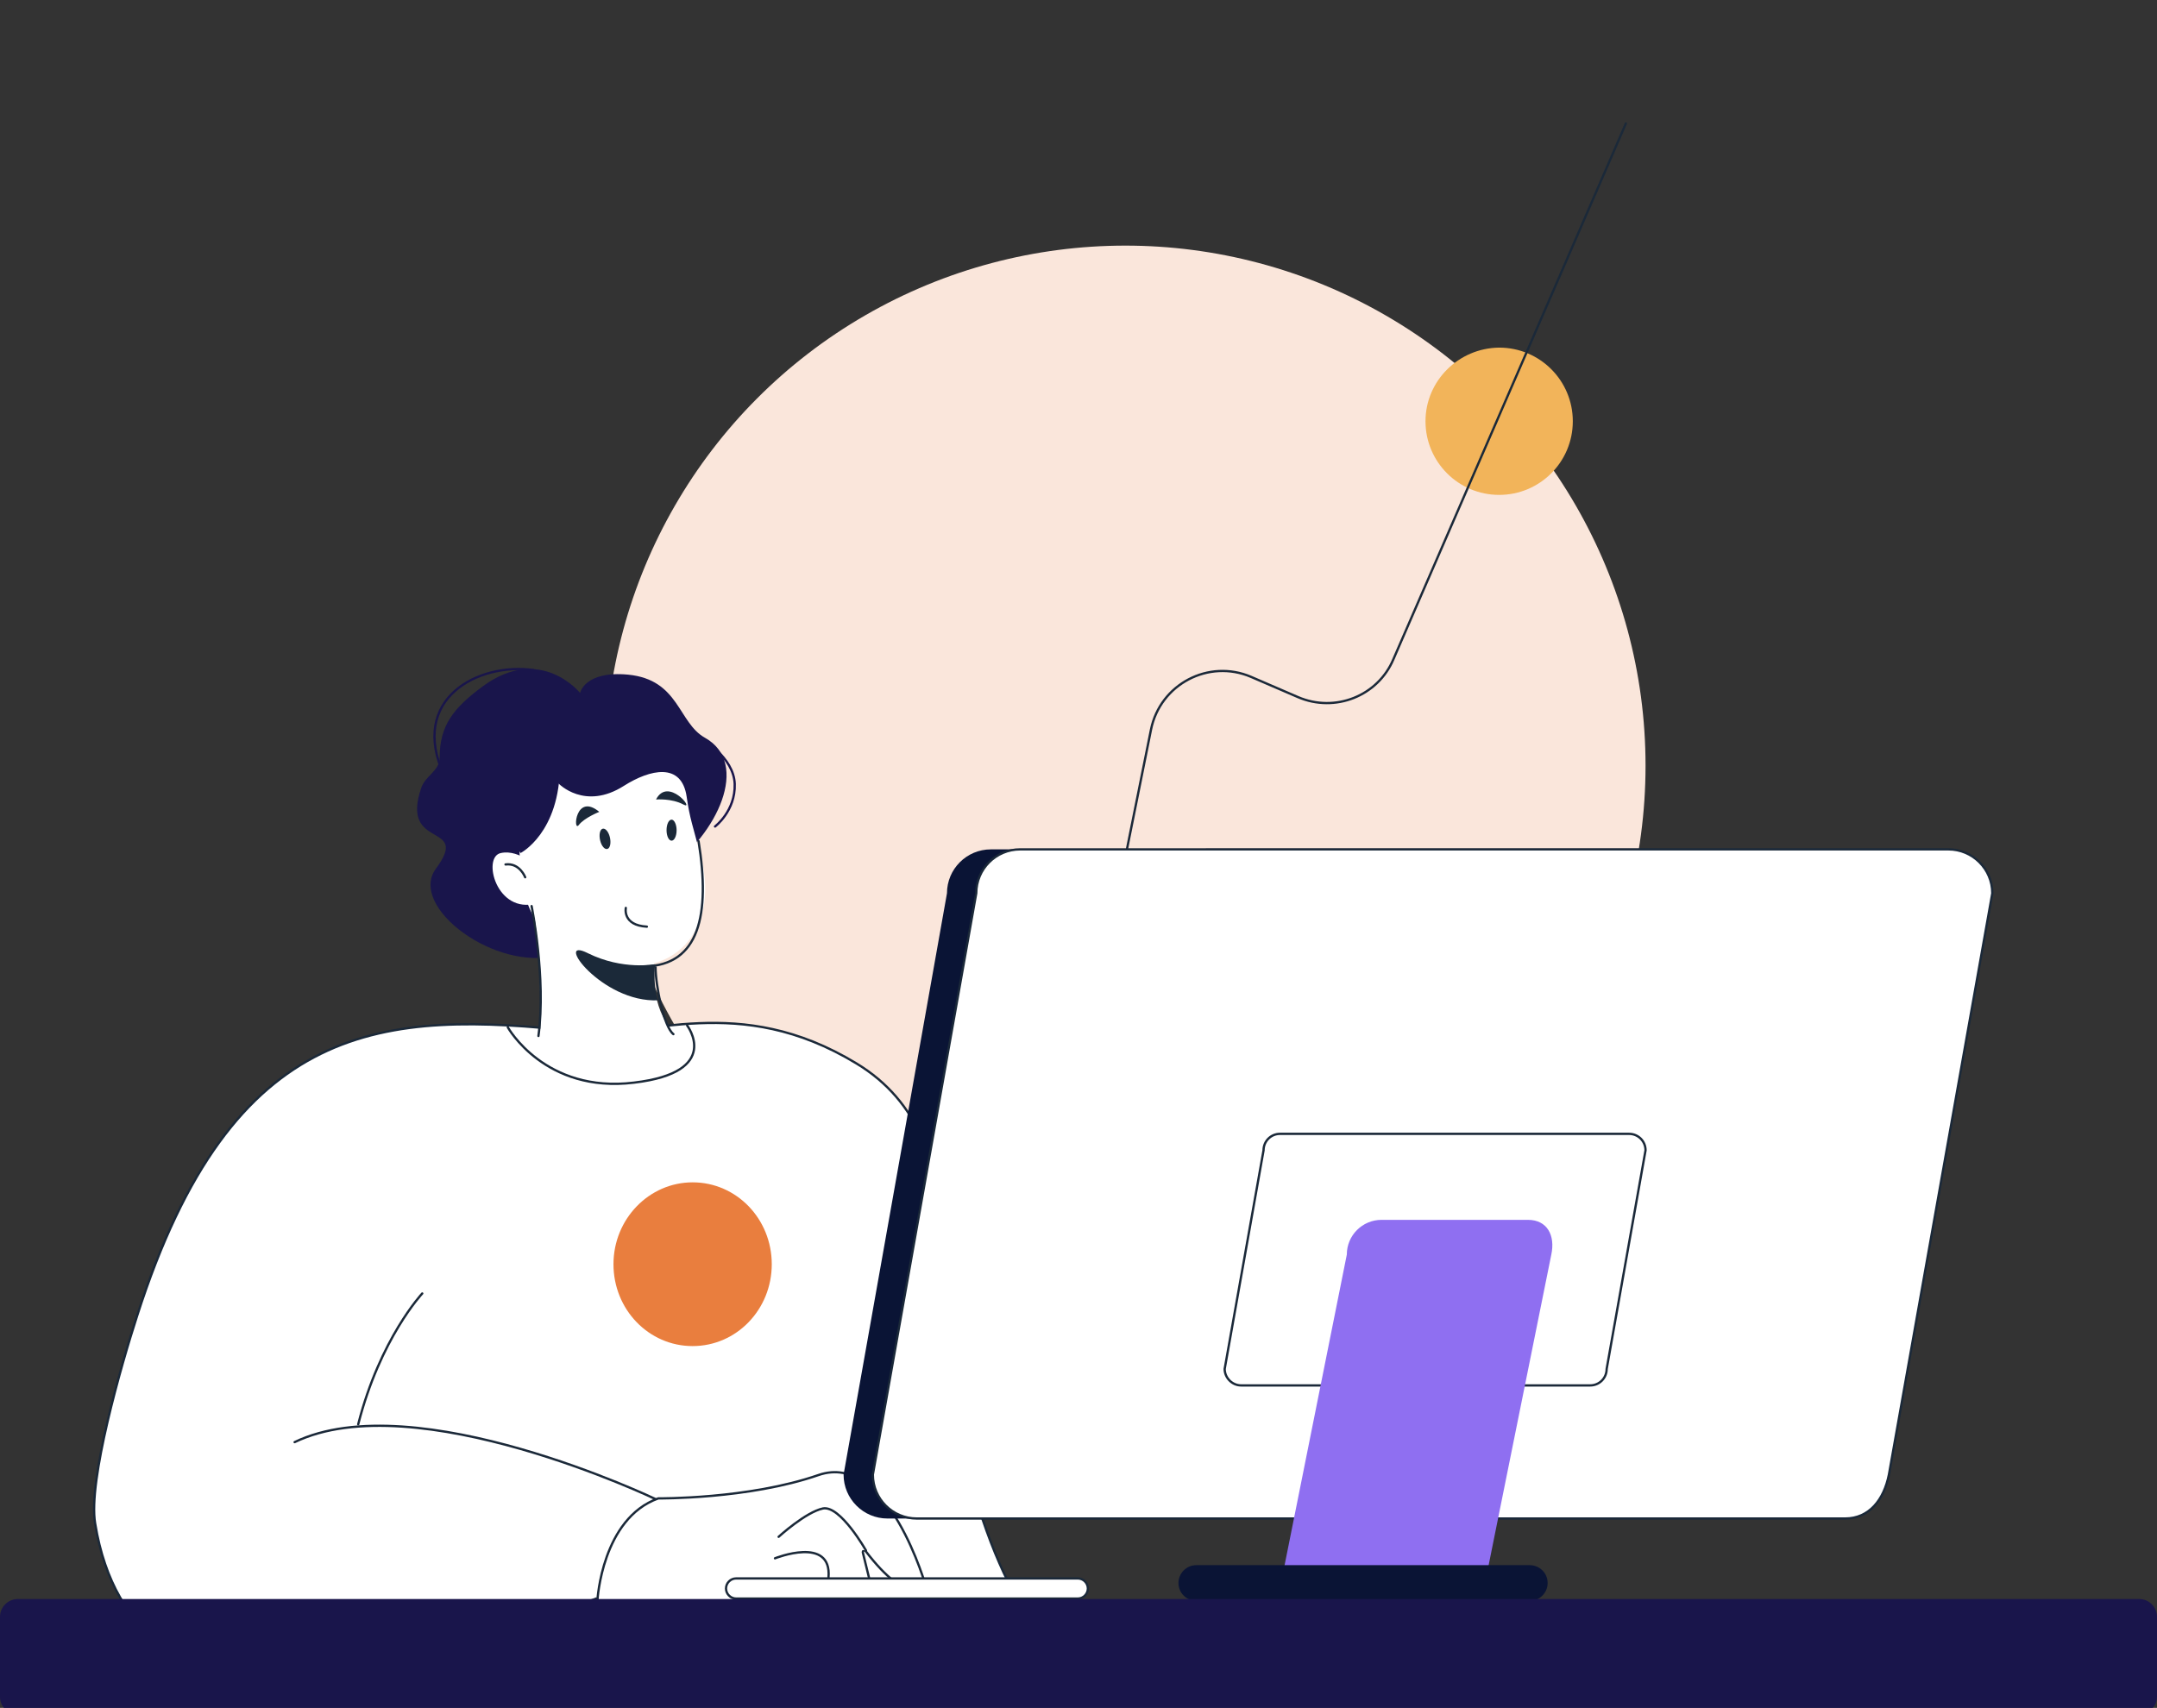 <?xml version="1.0" encoding="utf-8"?>
<!-- Generator: $$$/GeneralStr/196=Adobe Illustrator 27.6.0, SVG Export Plug-In . SVG Version: 6.00 Build 0)  -->
<svg version="1.1" id="Calque_1" xmlns="http://www.w3.org/2000/svg" xmlns:xlink="http://www.w3.org/1999/xlink" x="0px" y="0px"
	 viewBox="0 0 471.5 373.4" style="enable-background:new 0 0 471.5 373.4;" xml:space="preserve">
<rect x="0" y="0" width="471.5" height="373.4" fill="#333333" stroke="none"/>
<style type="text/css">
	.st0{fill:#FAE6DB;}
	.st1{fill:#F2B45A;}
	.st2{fill:none;stroke:#1B2939;stroke-width:0.5;stroke-linecap:round;stroke-miterlimit:10;}
	.st3{fill:#FFFFFF;stroke:#1B2939;stroke-width:0.5;stroke-linecap:round;stroke-miterlimit:10;}
	.st4{fill:none;stroke:#FFFFFF;stroke-width:0.5;stroke-linecap:round;stroke-miterlimit:10;}
	.st5{fill:#19154B;}
	.st6{fill:#FFFFFF;}
	.st7{fill:#1B2939;}
	.st8{fill:none;stroke:#19154B;stroke-width:0.5;stroke-linecap:round;stroke-miterlimit:10;}
	.st9{fill:#0A1435;}
	.st10{fill:#8F6FF1;}
	.st11{fill:#E97E3E;}
</style>
<g>
	<circle class="st0" cx="246" cy="167.4" r="113.7"/>
	<path class="st1" d="M311.6,92.1c0,8.9,7.2,16.1,16.1,16.1s16.1-7.2,16.1-16.1S336.6,76,327.7,76C318.8,76.1,311.6,83.3,311.6,92.1
		z"/>
	<path class="st2" d="M240,217.2l11.6-57.7c2-9.9,12.6-15.5,21.9-11.5l10.2,4.4c8.1,3.5,17.5-0.2,20.9-8.3L355.4,27"/>
	<path class="st3" d="M187.2,232.5c-25.9-15.7-45.6-5.4-60.8-7c-42.5-4.6-75.5-3-96.4,62.1c-3.5,10.8-10.8,36.2-9.2,45.5
		c8.4,51.5,69.9,30.5,69.9,30.5s82.8-16.6,141.7-2.6c0,0-11.8-4.4-21.3-41.3C202.9,287.8,215,249.3,187.2,232.5z"/>
	<path class="st4" d="M169.6,276.5c0,0,7.1,11.9,3.9,24.9c-3.3,13-11,36.2-8.6,49.7"/>
	<path class="st3" d="M143.4,327.8c0,0-52.6-25.2-79-12.5"/>
	<path class="st3" d="M92.3,282.8c0,0-9.2,9.8-14,28.6"/>
	<path class="st5" d="M144,203.4c-43.2,21.7-11.6,3.3-21.9,5.4c-13.7,3.9-33-10.6-26.8-18.9c7.7-10.4-8-3.8-3.2-17.7
		c0.9-2.6,4-3.7,4-6.5c0-7.1,3-10.9,9.5-15.7c12.6-9.2,21.2,1.5,21.2,1.5s1-4.9,10.5-4c11.2,1.1,10.9,10.5,16.8,13.8
		c10,5.6,2.6,21.2-8.2,28.7C139.3,194.6,139.9,201.2,144,203.4z"/>
	<path class="st6" d="M136.4,171.8c5.7-3.6,12.6-5.2,13.7,2.4c0.7,4.9,1.3,6.1,3.2,13.5c4,15.9-6.4,27-21.5,22.5
		c-15.3-4.5-18.8-11.2-18.2-30c0.4-13.8,8.5-8.9,8.5-8.9S127.8,177.3,136.4,171.8z"/>
	<path class="st7" d="M147.9,181.5c0,1.3-0.5,2.3-1.1,2.3s-1.1-1-1.1-2.3s0.5-2.3,1.1-2.3S147.9,180.3,147.9,181.5z"/>
	<path class="st7" d="M133.3,183c0.3,1.2,0.1,2.4-0.5,2.6c-0.6,0.2-1.3-0.6-1.6-1.8s-0.1-2.4,0.5-2.6C132.3,181,133,181.8,133.3,183
		z"/>
	<path class="st6" d="M143.2,210.8c0,0-1.4,7.6,3.2,14c0,0,3.7,12.5,0,25.5c-1.1,3.9-5.9,5.2-9,2.6c-6.6-5.5-16.5-15.4-19.3-26.2
		c0,0,0.5-19.7-2-29.9C116,196.8,141.5,209.4,143.2,210.8z"/>
	<path class="st7" d="M143.2,210.8c0,0-7,1.4-14.7-2.4c-7.7-3.9,3,10.9,15.4,10.3C143.8,218.7,142.7,216,143.2,210.8z"/>
	<path class="st7" d="M143.4,174.8c0,0,3.4-0.3,6,1.1C152,177.3,146,169.7,143.4,174.8z"/>
	<path class="st7" d="M131,177.5c0,0-3.3,1.3-4.5,2.9C125.2,182,125.8,173.2,131,177.5z"/>
	<path class="st6" d="M117.8,190c0,0-4.1-4.4-8.3-3.5c-4.2,0.8-1,13.5,7.8,11C126.1,194.9,117.8,190,117.8,190z"/>
	<path class="st2" d="M114.8,191.8c0,0-1.2-3.2-4.3-2.8"/>
	<path class="st5" d="M113.8,186.5c0,0,8.6-4.4,8.6-19.3C122.4,152.3,100.5,168.8,113.8,186.5z"/>
	<path class="st2" d="M116.2,198.1c0,0,3.2,15.7,1.5,28.4"/>
	<path class="st2" d="M143.3,211.5c0,3.9,1.8,13,3.9,14.6"/>
	<path class="st2" d="M152.7,183.9c2.6,16.2,0.1,27.1-11.7,27.4"/>
	<path class="st2" d="M136.8,198.5c0,0-0.8,3.8,4.6,4.1"/>
	<path class="st3" d="M130.6,349.8c0,0,1-17.8,13.3-22.2c0,0,19.7,0.2,35-5.1s23.6,24.7,23.6,24.7s-3.9,4.2-13.3-8.1
		c-0.2-0.3-0.6-0.1-0.6,0.3l2.3,9.4"/>
	<path class="st3" d="M170.2,336c0,0,5.9-5.4,9.7-6.2c3.8-0.7,9.4,9.2,9.4,9.2"/>
	<path class="st3" d="M169.4,340.7c0,0,12.5-5,11.7,4.2"/>
	<path class="st2" d="M111,224.6c0,0,8.1,14.5,27.6,12.1c19.4-2.3,11.6-12.5,11.6-12.5"/>
	<path class="st8" d="M116.6,146.5c-12-1.7-27.3,6.2-19.5,23.1"/>
	<path class="st8" d="M153.3,161.5c0,0,7.1,4,7.3,9.9s-4.3,9.3-4.3,9.3"/>
	<path class="st3" d="M235.6,345.1h-74.7c-1.2,0-2.2,1-2.2,2.2l0,0c0,1.2,1,2.2,2.2,2.2h74.7c1.2,0,2.2-1,2.2-2.2l0,0
		C237.8,346.1,236.8,345.1,235.6,345.1z"/>
	<g>
		<path class="st9" d="M194,332h202.9c5.3,0,9.6-4.3,9.6-9.6L429,195.3c0-5.3-4.3-9.6-9.6-9.6H216.6c-5.3,0-9.6,4.3-9.6,9.6
			l-22.6,127.1C184.4,327.7,188.7,332,194,332z"/>
		<path class="st3" d="M200.4,332h202.9c5.3,0,8.5-4.1,9.6-9.6l22.6-127.1c0-5.3-4.3-9.6-9.6-9.6H223c-5.3,0-9.6,4.3-9.6,9.6
			l-22.6,127.1C190.8,327.7,195.1,332,200.4,332z"/>
		<path class="st3" d="M271.3,302.9h76.3c2,0,3.6-1.6,3.6-3.6l8.5-47.8c0-2-1.6-3.6-3.6-3.6h-76.3c-2,0-3.6,1.6-3.6,3.6l-8.5,47.8
			C267.7,301.2,269.3,302.9,271.3,302.9z"/>
		<path class="st10" d="M280.7,342.7h44.6l13.8-68.4c0.9-4.2-0.9-7.6-5.1-7.6h-32c-4.2,0-7.6,3.4-7.6,7.6L280.7,342.7z"/>
		<path class="st9" d="M334.4,342.2h-72.9c-2.2,0-3.9,1.8-3.9,3.9l0,0c0,2.2,1.8,3.9,3.9,3.9h72.9c2.2,0,3.9-1.8,3.9-3.9l0,0
			C338.3,343.9,336.5,342.2,334.4,342.2z"/>
	</g>
	<path class="st3" d="M90.6,364.8l39.7-15.3c0,0,7.9,7.4,20.3,2.9"/>
	<path class="st5" d="M3.9,374.8h463.7c2.1,0,3.9-1.7,3.9-3.9v-17.4c0-2.1-1.7-3.9-3.9-3.9H3.9c-2.1,0-3.9,1.7-3.9,3.9V371
		C0,373.1,1.7,374.8,3.9,374.8z"/>
	<path class="st11" d="M134.1,276.4c0,9.9,7.7,17.9,17.3,17.9s17.3-8,17.3-17.9s-7.7-17.9-17.3-17.9
		C141.9,258.5,134.1,266.5,134.1,276.4z"/>
</g>
</svg>
